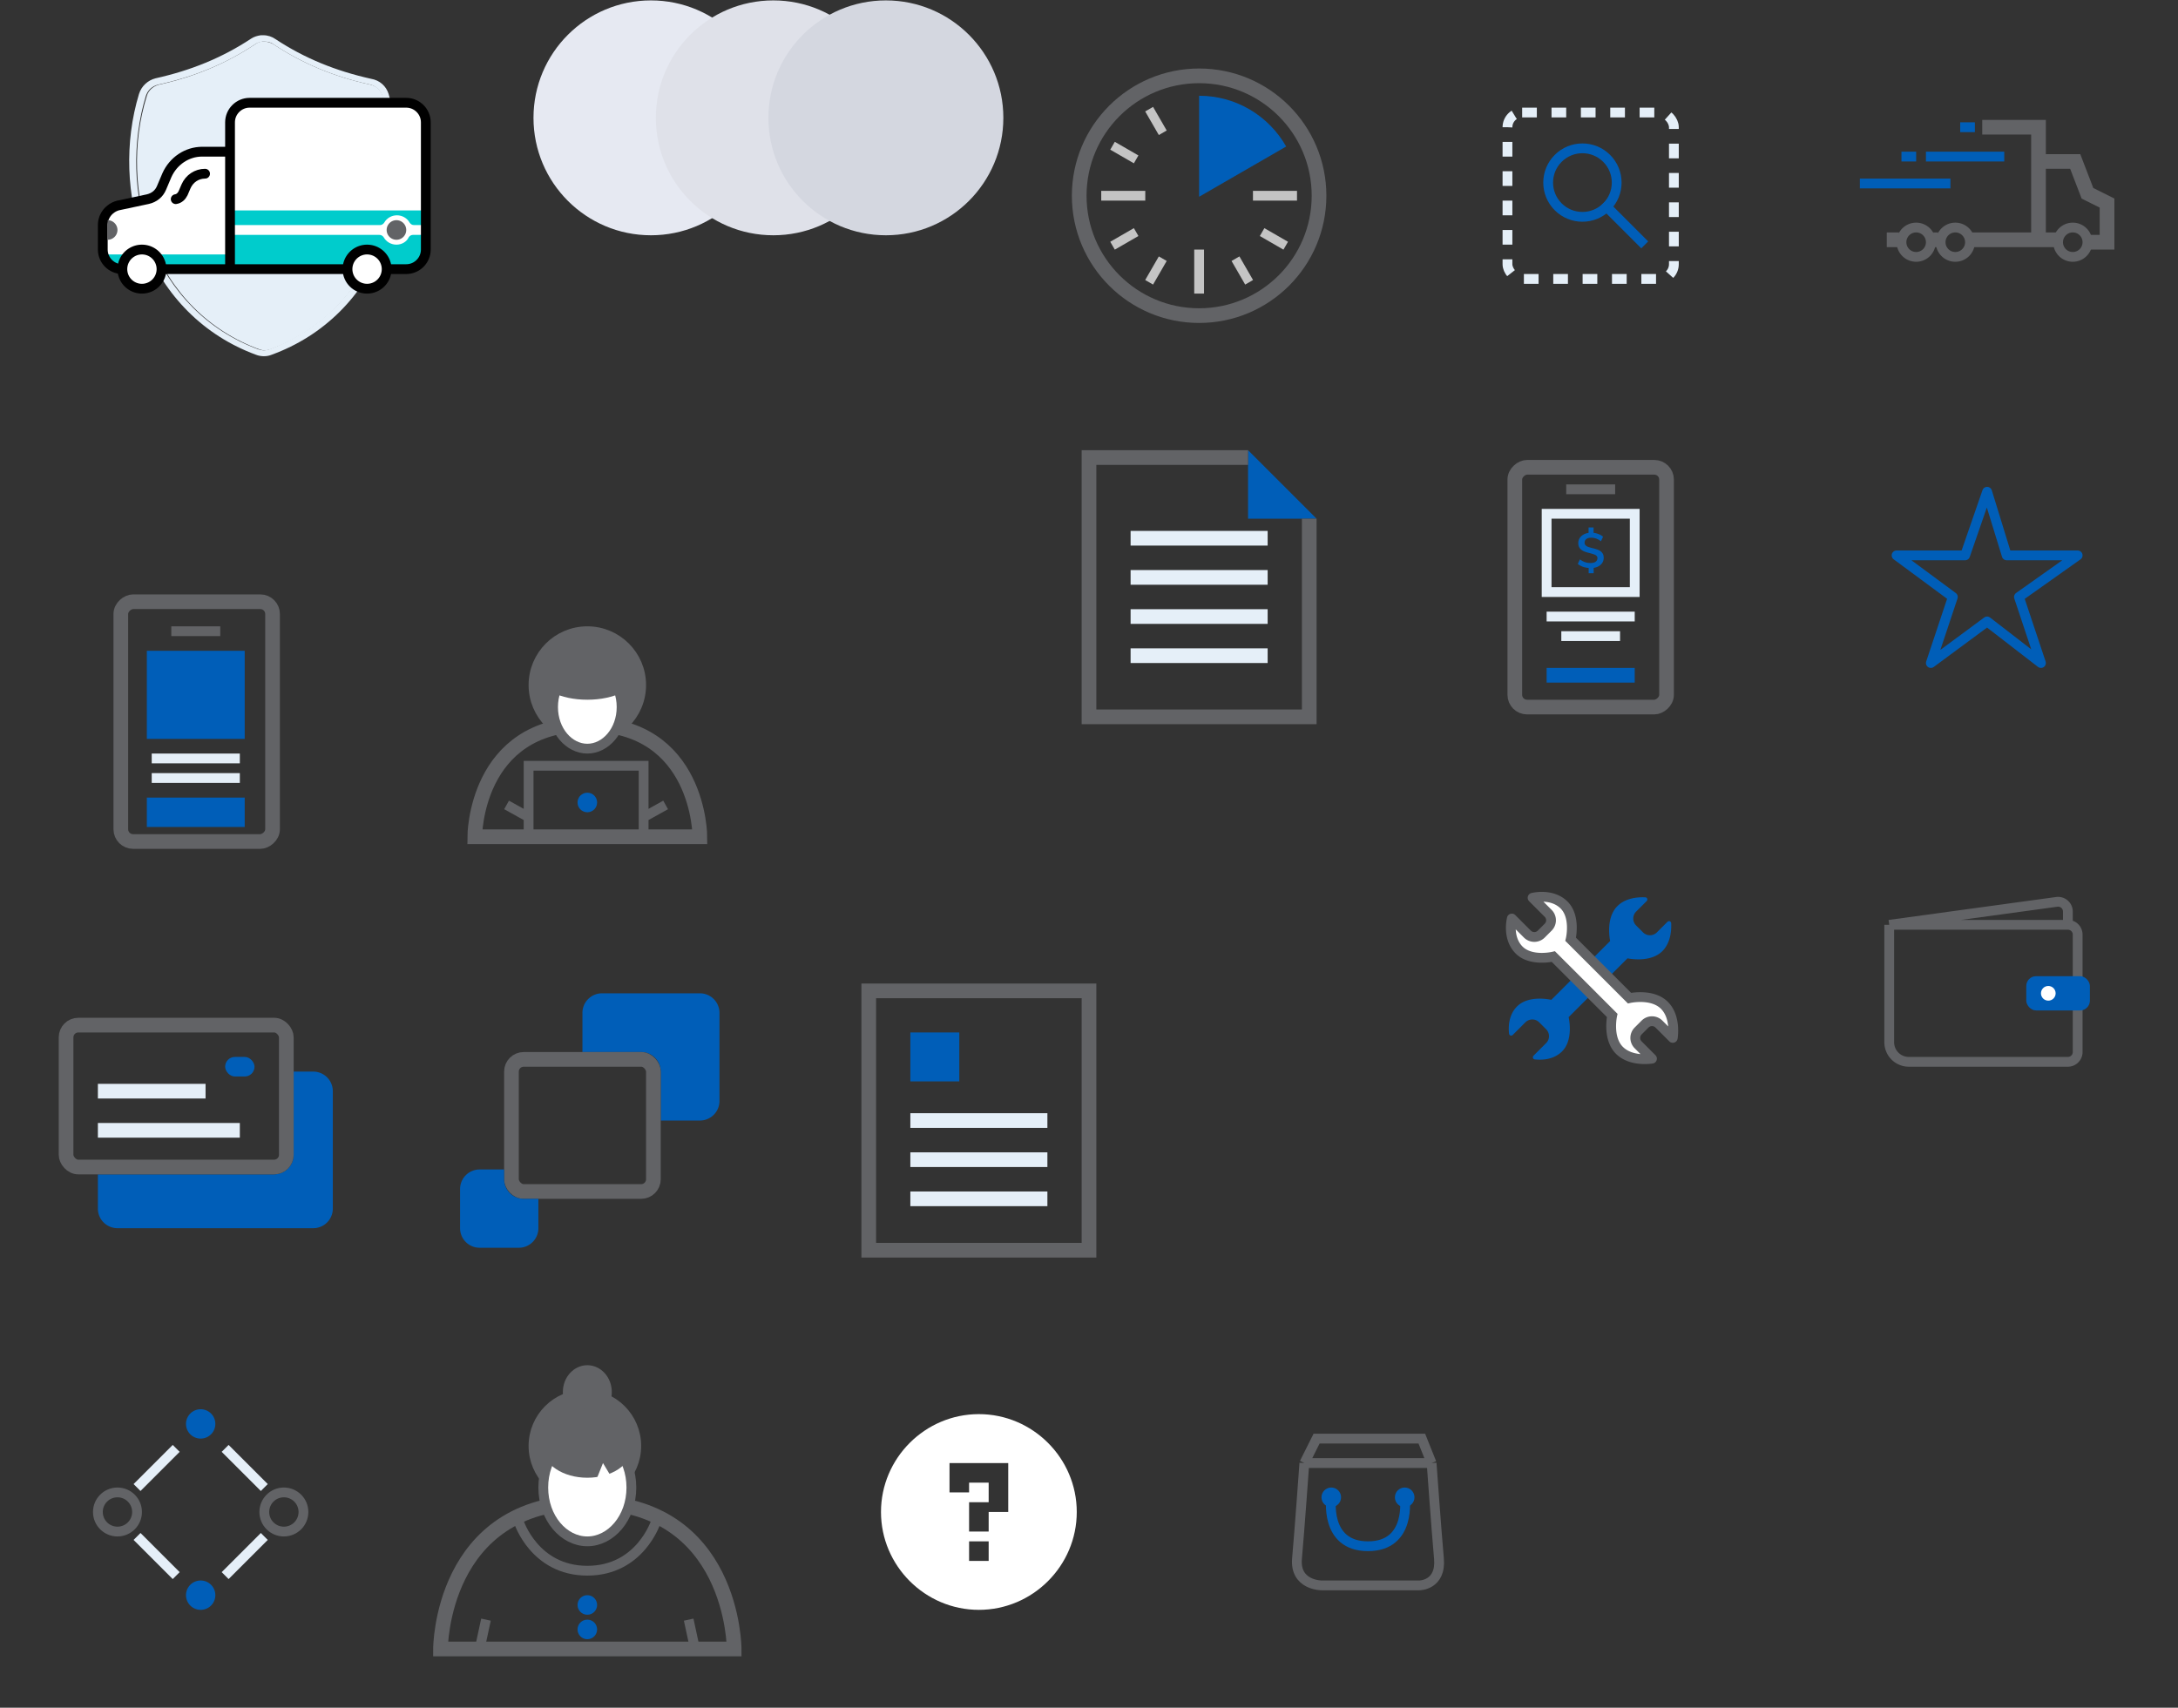 <?xml version="1.0" encoding="utf-8"?>

<svg width="445" height="349" viewBox="0 0 445 349" xmlns="http://www.w3.org/2000/svg" xmlns:xlink="http://www.w3.org/1999/xlink">
<rect x="0" y="0" width="445" height="349" fill="#333333" stroke="none"/>
<svg width="80" height="80" viewBox="0 0 80 80" id="availability" y="109" xmlns="http://www.w3.org/2000/svg">
<path fill="none" d="M-1-1h82v82H-1z"/>
<path fill="none" d="M0 0h80v80H0z"/>
<rect transform="rotate(-90 40.186 38.475)" x="15.686" y="22.975" width="49" height="31" rx="2.5" stroke="#626366" stroke-width="3" fill="none"/>
<path d="M35 20h10" stroke="#626366" stroke-width="2"/>
<path d="M31 46h18M31 50h18" stroke="#E5EFF8" stroke-width="2"/>
<path fill="#005EB8" d="M30 24h20v18H30zM30 54h20v6H30z"/>
</svg>

<svg width="96" height="49" fill="none" viewBox="0 0 96 49" id="brand" x="109" xmlns="http://www.w3.org/2000/svg">
<circle cx="24" cy="24.082" r="24" fill="#E6E9F2"/>
<circle cx="49" cy="24.082" r="24" fill="#DFE1E9"/><circle cx="72" cy="24.082" r="24" fill="#D4D7E0"/>
</svg>

<svg width="80" height="80" fill="none" viewBox="0 0 80 80" id="broker" x="80" y="109" xmlns="http://www.w3.org/2000/svg">
<path d="M0 0h80v80H0z"/>
<circle cx="40" cy="31" r="11" fill="#626366" stroke="#626366" stroke-width="2"/>
<path d="M17 62h46s0-23-23-23-23 23-23 23z" stroke="#626366" stroke-width="3"/>
<path d="M47 35.5c0 4.862-3.288 8.5-7 8.5s-7-3.638-7-8.5 3.288-8.5 7-8.5 7 3.638 7 8.5z" fill="#fff" stroke="#626366" stroke-width="2"/>
<path d="M56 55.5L51.5 58m0 0v4H28v-4m23.5 0V47.5H28V58m-4.5-2.5L28 58" stroke="#626366" stroke-width="2"/>
<path d="M49 29c0 .798-.673 1.79-2.376 2.641C44.98 32.463 42.64 33 40 33c-2.64 0-4.98-.537-6.624-1.359C31.673 30.79 31 29.798 31 29s.673-1.79 2.376-2.641C35.02 25.537 37.36 25 40 25c2.64 0 4.98.537 6.624 1.359C48.327 27.21 49 28.202 49 29z" fill="#626366" stroke="#626366" stroke-width="2"/>
<circle cx="40" cy="55" r="2" fill="#005EB8"/>
</svg>

<svg width="80" height="80" fill="none" viewBox="0 0 80 80" id="clock" x="205" xmlns="http://www.w3.org/2000/svg">
<path d="M0 0h80v80H0z"/>
<circle cx="40" cy="40" r="24.5" stroke="#626366" stroke-width="3"/>
<path fill="#C4C4C4" d="M39 51h2v9h-2zM20 41v-2h9v2zM51 41v-2h9v2zM22.773 51.018l-.929-1.608 4.825-2.786.928 1.608zM30.59 58.156l-1.609-.929 2.786-4.824 1.608.928zM28.981 22.773l1.609-.928 2.785 4.824-1.608.929zM51.018 57.228l-1.608.928-2.785-4.824 1.608-.929zM21.844 30.59l.928-1.608 4.825 2.785-.929 1.608zM58.157 49.41l-.929 1.609-4.824-2.786.928-1.608z"/>
<path fill-rule="evenodd" clip-rule="evenodd" d="M57.785 29.942L40 40.211V19.57c7.626 0 14.276 4.179 17.785 10.371z" fill="#005EB8"/>
</svg>

<svg width="80" height="80" fill="none" viewBox="0 0 80 80" id="contract" x="205" y="80" xmlns="http://www.w3.org/2000/svg">
<path d="M0 0h80v80H0z"/>
<path d="M26 30h28M26 38h28M26 46h28M26 54h28" stroke="#E5EFF8" stroke-width="3"/>
<path fill-rule="evenodd" clip-rule="evenodd" d="M50 12l14 14H50V12z" fill="#005EB8"/>
<path fill-rule="evenodd" clip-rule="evenodd" d="M50 15H19v50h42V26h3v42H16V12h34v3z" fill="#626366"/>
</svg>

<svg width="80" height="80" fill="none" viewBox="0 0 80 80" id="credit-cards" y="189" xmlns="http://www.w3.org/2000/svg">
<path d="M0 0h80v80H0z"/>
<path fill-rule="evenodd" clip-rule="evenodd" d="M20 51v7a4 4 0 0 0 4 4h40a4 4 0 0 0 4-4V34a4 4 0 0 0-4-4h-4v17a4 4 0 0 1-4 4H20z" fill="#005EB8"/>
<path d="M20 34h22M20 42h29" stroke="#E5EFF8" stroke-width="3"/>
<rect x="46" y="27" width="6" height="4" rx="2" fill="#005EB8"/>
<rect x="13.5" y="20.5" width="45" height="29" rx="2.5" stroke="#626366" stroke-width="3"/>
</svg>

<svg width="80" height="80" fill="none" viewBox="0 0 80 80" id="diversity" x="80" y="189" xmlns="http://www.w3.org/2000/svg">
<path d="M0 0h80v80H0z"/>
<path fill-rule="evenodd" clip-rule="evenodd" d="M43 14a4 4 0 0 0-4 4v8h12a4 4 0 0 1 4 4v10h8a4 4 0 0 0 4-4V18a4 4 0 0 0-4-4H43z" fill="#005EB8"/>
<rect x="24.5" y="27.5" width="29" height="27" rx="2.5" stroke="#626366" stroke-width="3"/>
<path fill-rule="evenodd" clip-rule="evenodd" d="M23 50h-5a4 4 0 0 0-4 4v8a4 4 0 0 0 4 4h8a4 4 0 0 0 4-4v-6h-3a4 4 0 0 1-4-4v-2z" fill="#005EB8"/>
</svg>

<svg width="80" height="80" fill="none" viewBox="0 0 80 80" id="document" x="160" y="189" xmlns="http://www.w3.org/2000/svg">
<path d="M0 0h80v80H0z"/>
<path d="M26 40h28M26 48h28M26 56h28" stroke="#E5EFF8" stroke-width="3"/>
<path stroke="#626366" stroke-width="3" d="M17.5 13.5h45v53h-45z"/>
<path fill="#005EB8" d="M26 22h10v10H26z"/>
</svg>

<svg width="80" height="80" fill="none" viewBox="0 0 80 80" id="find" x="285" xmlns="http://www.w3.org/2000/svg">
<path d="M0 0h80v80H0z"/>
<circle cx="38.314" cy="37.314" r="7" transform="rotate(-45 38.314 37.314)" stroke="#005EB8" stroke-width="2"/>
<path stroke="#005EB8" stroke-width="2" d="M42.557 41.557l8.485 8.485"/>
<rect x="23" y="23" width="34" height="34" rx="3" stroke="#E5EFF8" stroke-width="2" stroke-dasharray="3 3"/>
</svg>

<svg width="80" height="80" fill="none" viewBox="0 0 80 80" id="instant-coverage" x="285" y="80" xmlns="http://www.w3.org/2000/svg">
<path d="M0 0h80v80H0z"/>
<rect x="24.5" y="64.5" width="49" height="31" rx="2.5" transform="rotate(-90 24.5 64.5)" stroke="#626366" stroke-width="3"/>
<path d="M35 20h10" stroke="#626366" stroke-width="2"/>
<path d="M31 58h18" stroke="#005EB8" stroke-width="3"/>
<path d="M31 46h18M34 50h12M31 25h18v16H31z" stroke="#E5EFF8" stroke-width="2"/>
<path d="M42.66 34c0 .533-.186.987-.56 1.36-.373.367-.87.597-1.49.69v1.1h-1.02v-1.08a4.55 4.55 0 0 1-1.24-.26c-.373-.14-.7-.327-.98-.56l.43-.93c.34.253.684.44 1.03.56.354.12.733.18 1.14.18.453 0 .8-.087 1.04-.26.247-.173.37-.423.37-.75a.602.602 0 0 0-.2-.47c-.133-.12-.3-.213-.5-.28a8.515 8.515 0 0 0-.83-.25 9.57 9.57 0 0 1-1.23-.38 2.163 2.163 0 0 1-.81-.6c-.227-.273-.34-.637-.34-1.09 0-.533.194-.99.58-1.37.394-.38.9-.617 1.52-.71v-1.1h1.02v1.09c.38.047.74.14 1.08.28.347.14.633.313.86.52l-.43.93c-.62-.487-1.283-.73-1.99-.73-.413 0-.743.09-.99.27-.24.18-.36.43-.36.75 0 .22.07.4.21.54.14.133.317.24.53.32.22.08.514.163.88.25.487.12.88.243 1.18.37.307.12.567.31.78.57.213.26.32.607.32 1.04z" fill="#005EB8"/>
</svg>

<svg width="80" height="80" fill="none" viewBox="0 0 80 80" id="manufacturing" x="285" y="160" xmlns="http://www.w3.org/2000/svg">
<path d="M0 0h80v80H0z"/>
<path d="M47.517 35.85l-12.02 12.02s1.115 4.652-1.415 7.072c-1.79 1.712-4.231 1.71-5.507 1.562-.384-.045-.514-.491-.24-.764l2.565-2.566a2 2 0 0 0 0-2.828l-1.414-1.414a2 2 0 0 0-2.829 0l-2.565 2.565c-.273.273-.72.143-.764-.24-.148-1.276-.15-3.718 1.562-5.508 2.42-2.53 7.07-1.414 7.07-1.414l12.022-12.02s-1.016-4.551 1.414-7.072c1.715-1.78 4.358-1.927 5.763-1.86.404.02.56.486.275.773l-2.15 2.148a2 2 0 0 0 0 2.829l1.415 1.414a2 2 0 0 0 2.829 0l2.148-2.149c.286-.286.753-.13.773.275.067 1.405-.081 4.047-1.86 5.763-2.52 2.43-7.072 1.414-7.072 1.414z" fill="#005EB8"/>
<path d="M47.932 43.982L35.912 31.96s1.115-4.651-1.415-7.071c-2.53-2.42-6.364-1.414-6.364-1.414l3.182 3.182a2 2 0 0 1 0 2.828L29.901 30.9a2 2 0 0 1-2.828 0l-3.182-3.182s-1.006 3.834 1.414 6.364 7.07 1.414 7.07 1.414l12.022 12.021s-1.016 4.551 1.414 7.071c2.43 2.52 6.717 1.768 6.717 1.768L49.7 53.528a2 2 0 0 1 0-2.829l1.414-1.414a2 2 0 0 1 2.829 0l2.828 2.829s.752-4.288-1.768-6.718c-2.52-2.43-7.07-1.414-7.07-1.414z" fill="#fff"/>
<path d="M35.911 31.96l-.707.708-.396-.396.131-.544.972.233zm12.021 12.022l.218.976-.536.12-.389-.39.707-.706zm8.839 8.132l.985.172a1 1 0 0 1-1.692.535l.707-.707zm-4.243 4.242l.708-.707a1 1 0 0 1-.535 1.692l-.173-.985zm-6.717-1.768l.72-.694-.72.694zm-1.414-7.07l.707-.708.388.389-.12.536-.975-.218zM32.376 35.495l-.233-.972.544-.13.396.395-.707.707zm-7.071-1.414l.722-.69-.722.69zm-1.414-6.364l-.968-.253a1 1 0 0 1 1.675-.454l-.707.707zm4.242-4.242l-.707.707a1 1 0 0 1 .454-1.675l.253.968zm8.485 7.778l12.021 12.02-1.414 1.415-12.02-12.02 1.413-1.415zm11.314 12.728a128.08 128.08 0 0 1-.216-.977h.002l.005-.001.014-.003.05-.01a11.466 11.466 0 0 1 .775-.122 12.938 12.938 0 0 1 1.995-.09c1.547.052 3.617.428 5.14 1.897l-1.388 1.44c-.996-.961-2.462-1.292-3.82-1.339a10.94 10.94 0 0 0-2.181.15 5.847 5.847 0 0 0-.155.03l-.005.001h.001l-.217-.976zm7.765.694c1.509 1.454 1.994 3.414 2.131 4.898a11.833 11.833 0 0 1-.038 2.478l-.023.164-.007.047-.003.015v.007c-.001.001-.001.001-.986-.171l-.985-.173v-.002l.004-.026.017-.116a9.83 9.83 0 0 0 .03-2.04c-.117-1.267-.516-2.666-1.528-3.641l1.388-1.44zm.367 8.145l-2.828-2.829 1.414-1.414 2.828 2.828-1.414 1.415zm-4.243-2.829l-1.414 1.414-1.414-1.414 1.414-1.414 1.414 1.414zm-1.414 2.829l2.829 2.828-1.415 1.414-2.828-2.828 1.414-1.414zm2.121 3.535l.172.985h-.002l-.005.002-.015.002a9.364 9.364 0 0 1-.211.03 11.835 11.835 0 0 1-2.478.038c-1.484-.137-3.444-.622-4.898-2.13l1.44-1.389c.975 1.012 2.374 1.41 3.642 1.528a9.84 9.84 0 0 0 2.04-.03 5.42 5.42 0 0 0 .115-.017l.026-.004h.003l.171.985zm-7.437-1.074c-1.469-1.523-1.845-3.592-1.898-5.14a12.938 12.938 0 0 1 .18-2.6 7.892 7.892 0 0 1 .043-.22l.003-.014v-.005l.001-.002c0-.001 0-.002.977.216l.976.217-.001.004a10.94 10.94 0 0 0-.18 2.335c.047 1.359.378 2.825 1.339 3.821l-1.44 1.388zm-1.401-7.058l-12.021-12.02 1.414-1.415 12.02 12.021-1.413 1.414zM32.376 35.497l.233.972h-.001-.002l-.005.002-.015.003a5.587 5.587 0 0 1-.224.047 12.711 12.711 0 0 1-2.64.217c-1.561-.04-3.657-.414-5.14-1.965l1.445-1.382c.938.98 2.377 1.313 3.746 1.347a10.694 10.694 0 0 0 2.337-.207l.029-.006a.102.102 0 0 1 .005-.001l.232.972zm-7.794-.724c-1.441-1.506-1.835-3.373-1.891-4.781a9.958 9.958 0 0 1 .182-2.307c.013-.064.025-.116.034-.153l.01-.045a.847.847 0 0 1 .004-.014l.001-.005v-.002h.001l.968.252.967.253v-.001-.001.002l-.005.02-.022.1a7.95 7.95 0 0 0-.142 1.82c.046 1.141.36 2.457 1.338 3.48l-1.445 1.383zm.016-7.762l3.182 3.182-1.415 1.414-3.181-3.182 1.414-1.414zm4.596 3.182l1.414-1.414 1.414 1.414-1.414 1.414-1.414-1.414zm1.414-2.828l-3.182-3.182 1.414-1.414 3.182 3.182-1.414 1.414zm-2.475-3.89l-.253-.967h.003l.005-.002.014-.003a4.88 4.88 0 0 1 .198-.045 9.95 9.95 0 0 1 2.307-.182c1.409.056 3.275.45 4.781 1.891l-1.382 1.445c-1.023-.978-2.339-1.292-3.48-1.337a7.941 7.941 0 0 0-1.82.141l-.1.022-.02.005h-.002.002l-.253-.967zm7.055.692c1.55 1.483 1.925 3.58 1.965 5.14a12.7 12.7 0 0 1-.253 2.814l-.01.05-.004.015a.16.16 0 0 0-.001.005v.002h-.001l-.973-.232-.972-.233v-.004l.007-.029a9.444 9.444 0 0 0 .11-.635c.06-.435.114-1.036.097-1.702-.035-1.369-.367-2.808-1.347-3.745l1.382-1.446zm-4.58 4.612a1 1 0 0 0 0-1.414l1.414-1.414a3 3 0 0 1 0 4.242l-1.414-1.414zm-2.828 1.414a1 1 0 0 0 1.414 0l1.414 1.414a3 3 0 0 1-4.243 0l1.415-1.414zm22.627 21.213a1 1 0 0 0 0 1.415l-1.414 1.414a3 3 0 0 1 0-4.243l1.414 1.414zm2.829-1.414a1 1 0 0 0-1.415 0l-1.414-1.414a3 3 0 0 1 4.243 0l-1.414 1.414z" fill="#626366"/>
</svg>

<svg width="80" height="80" fill="none" viewBox="0 0 80 80" id="members" y="269" xmlns="http://www.w3.org/2000/svg">
<path d="M0 0h80v80H0z"/>
<path d="M54 35l-3.556-3.556L46 27M36 53l-3.556-3.556L28 45M46 53l3.556-3.556L54 45M28 35l3.556-3.556L36 27" stroke="#E5EFF8" stroke-width="2"/>
<circle cx="41" cy="22" r="3" fill="#005EB8"/>
<circle cx="41" cy="57" r="3" fill="#005EB8"/>
<circle cx="58" cy="40" r="4" stroke="#626366" stroke-width="2"/>
<circle cx="24" cy="40" r="4" stroke="#626366" stroke-width="2"/>
</svg>

<svg width="80" height="80" fill="none" viewBox="0 0 80 80" id="partners" x="80" y="269" xmlns="http://www.w3.org/2000/svg">
<path d="M0 0h80v80H0z"/>
<circle cx="39.5" cy="26.5" r="10.5" fill="#626366" stroke="#626366" stroke-width="2"/>
<path d="M44 15.5c0 2.577-1.878 4.5-4 4.5s-4-1.923-4-4.5 1.878-4.5 4-4.5 4 1.923 4 4.5z" fill="#626366" stroke="#626366" stroke-width="2"/>
<path d="M10 68h60s0-30-30-30-30 30-30 30z" stroke="#626366" stroke-width="3"/>
<path d="M49 35c0 6.254-4.192 11-9 11s-9-4.746-9-11 4.192-11 9-11 9 4.746 9 11z" fill="#fff" stroke="#626366" stroke-width="2"/>
<path d="M48 27c0 1.218-.74 2.444-2.19 3.41C44.365 31.373 42.314 32 40 32c-2.315 0-4.366-.628-5.81-1.59C32.74 29.445 32 28.219 32 27s.74-2.444 2.19-3.41C35.635 22.627 37.686 22 40 22c2.315 0 4.366.628 5.81 1.59C47.26 24.555 48 25.781 48 27z" fill="#626366" stroke="#626366" stroke-width="2"/>
<path d="M43.2 30L42 33h3l-1.8-3z" fill="#fff"/>
<path d="M26 42s3.182 10 14 10 14-10 14-10" stroke="#626366" stroke-width="2"/>
<circle cx="40" cy="59" r="2" fill="#005EB8"/>
<circle cx="40" cy="64" r="2" fill="#005EB8"/>
<path d="M60.706 62L62 68m-44 0l1.294-6" stroke="#626366" stroke-width="2"/>
</svg>

<svg width="109" height="109" fill="none" viewBox="0 0 109 109" id="program" xmlns="http://www.w3.org/2000/svg">
<path d="M79.4 19.2c3 9.9 2.7 21-1 30.5-4.1 10.8-12.2 18.9-22.9 22.8-.5.2-1 .3-1.6.3-.5 0-1.1-.1-1.6-.3-10.6-3.9-18.7-12-22.9-22.8-3.6-9.5-4-20.6-1-30.5.5-1.6 1.8-2.8 3.4-3.2 7.2-1.6 13.6-4.2 19.5-8.1.6-.4 1.3-.6 2-.7h.5c.9 0 1.8.3 2.5.8 5.9 3.9 12.3 6.5 19.5 8.1 1.8.3 3.1 1.5 3.6 3.1zm-2.2 30.1c3.5-9.2 3.9-20.1.9-29.7-.3-1.1-1.3-2-2.4-2.3C68.3 15.7 61.8 13 55.8 9c-.5-.4-1.2-.5-1.8-.5h-.4c-.5.1-1 .2-1.4.5-6 4-12.5 6.7-19.9 8.3-1.2.3-2.1 1.1-2.5 2.3-2.9 9.6-2.6 20.4.9 29.7 4 10.4 11.8 18.3 22.1 22.1.4.1.8.2 1.1.2.4 0 .8-.1 1.1-.2 10.4-3.9 18.2-11.7 22.2-22.1z" fill="#E5EFF8"/>
<path d="M78.2 19.6c2.9 9.6 2.6 20.5-.9 29.7-4 10.4-11.8 18.3-22.1 22.1-.4.1-.7.2-1.1.2-.4 0-.8-.1-1.1-.2-10.3-3.8-18.1-11.6-22.1-22.1-3.5-9.2-3.9-20.1-.9-29.7.3-1.1 1.3-2 2.5-2.3C39.7 15.7 46.2 13 52.2 9c.4-.3.9-.5 1.4-.5h.4c.6 0 1.3.2 1.8.5 6 4 12.5 6.7 19.9 8.3 1.2.3 2.1 1.1 2.5 2.3z" fill="#E5EFF8"/>
<path d="M83 55H47V25c0-2.2 1.8-4 4-4h32c2.2 0 4 1.8 4 4v26c0 2.2-1.8 4-4 4zM41.3 31c-3.1 0-5.9 1.9-7.2 4.8L33 38.4c-.5 1.2-1.5 2-2.8 2.3L24.1 42c-1.8.5-3.1 2.1-3.1 4v5c0 2.2 1.8 4 4 4h22V31h-6" fill="#fff"/>
<path d="M24 55h21c1.1 0 2-.9 2-2v-1H22v1c0 1.1.9 2 2 2zM47 43v3h30.6c.4 0 .7-.2.9-.5.5-.9 1.5-1.5 2.6-1.5s2.1.6 2.6 1.5c.2.3.5.5.9.5H87v-3H47zM84.4 48c-.4 0-.7.2-.9.5-.4.9-1.4 1.5-2.5 1.5s-2.1-.6-2.6-1.5c-.2-.3-.5-.5-.9-.5H47v7h36c2.2 0 4-1.8 4-4v-3h-2.6z" fill="#0CC"/>
<path d="M83 55H47V25c0-2.2 1.8-4 4-4h32c2.2 0 4 1.8 4 4v26c0 2.2-1.8 4-4 4zM41.3 31c-3.1 0-5.9 1.9-7.2 4.8L33 38.4c-.5 1.2-1.5 2-2.8 2.3L24.1 42c-1.8.5-3.1 2.1-3.1 4v5c0 2.2 1.8 4 4 4h22V31h-6" stroke="#000" stroke-width="2" stroke-miterlimit="10"/>
<path d="M75 59a4 4 0 1 0 0-8 4 4 0 0 0 0 8zM29 59a4 4 0 1 0 0-8 4 4 0 0 0 0 8z" fill="#fff" stroke="#000" stroke-width="2" stroke-miterlimit="10" stroke-linejoin="round"/>
<path d="M81 49a2 2 0 1 0 0-4 2 2 0 0 0 0 4zM22 45v4c1.1 0 2-.9 2-2s-.9-2-2-2z" fill="#626366"/>
<path d="M41.9 35.5c-1.7 0-3.2 1-3.9 2.6l-.6 1.4c-.3.6-.8 1.1-1.5 1.2" stroke="#000" stroke-width="2" stroke-miterlimit="10" stroke-linecap="round"/>
</svg>

<svg width="80" height="80" viewBox="0 0 80 80" id="question" x="160" y="269" xmlns="http://www.w3.org/2000/svg">
<path fill="none" d="M-1-1h582v402H-1z"/>
<g>
<path fill="#fff" d="M20 40c0-11 9-20 20-20s20 9 20 20-9 20-20 20-20-9-20-20zm14-10v6h4v-2h4v4h-4v6h4v-4h4V30H34zm8 20v-4h-4v4h4z" clip-rule="evenodd" fill-rule="evenodd"/>
</g>
</svg>

<svg width="80" height="80" fill="none" viewBox="0 0 80 80" id="retail" x="240" y="269" xmlns="http://www.w3.org/2000/svg">
<path d="M0 0h80v80H0z"/>
<path d="M26.5 30l2.5-5h21.5l2 5m-26 0h26m-26 0s-1 14-1.5 19.5 5 5.5 5 5.5h20s4.5 0 4-5.5S52.5 30 52.5 30" stroke="#626366" stroke-width="2"/>
<circle cx="32" cy="37" r="2" fill="#005EB8"/>
<circle cx="47" cy="37" r="2" fill="#005EB8"/>
<path d="M47 37s1.5 10-7.5 10S32 37 32 37" stroke="#005EB8" stroke-width="2"/>
</svg>

<svg width="80" height="80" fill="none" viewBox="0 0 80 80" id="specialization" x="365" xmlns="http://www.w3.org/2000/svg">
<path d="M0 0h80v80H0z"/>
<path d="M33.5 37.5H15M44.5 32h-16M38.5 26h-3M26.5 32h-3" stroke="#005EB8" stroke-width="2"/>
<circle cx="26.5" cy="49.5" r="3" stroke="#626366" stroke-width="2"/>
<circle cx="34.5" cy="49.5" r="3" stroke="#626366" stroke-width="2"/>
<circle cx="58.5" cy="49.5" r="3" stroke="#626366" stroke-width="2"/>
<path d="M55.5 49h-18M61.5 49.5h4v-8l-4-2L59 33h-7.5v-7H40M51.5 33v16M23 49h-2.5M31 49h-1" stroke="#626366" stroke-width="3"/>
</svg>

<svg width="80" height="80" fill="none" viewBox="0 0 80 80" id="star" x="365" y="80" xmlns="http://www.w3.org/2000/svg">
<path d="M0 0h80v80H0z"/>
<path d="M36.5 33.5l4.5-13 4 13h14.5l-12 8.5L52 55.5 41 47l-11.5 8.5L34 42l-11.5-8.5h14z" stroke="#005EB8" stroke-width="2" stroke-linejoin="round"/>
</svg>

<svg width="80" height="80" fill="none" viewBox="0 0 80 80" id="wallet" x="365" y="160" xmlns="http://www.w3.org/2000/svg">
<path d="M0 0h80v80H0z"/>
<path d="M21 29h36.5M21 29l34.229-4.689a2 2 0 0 1 2.271 1.982V29M21 29v24a4 4 0 0 0 4 4h32.5a2 2 0 0 0 2-2V31a2 2 0 0 0-2-2v0" stroke="#626366" stroke-width="2"/>
<rect x="49" y="39.5" width="13" height="7" rx="2" fill="#005EB8"/>
<circle cx="53.5" cy="43" r="1.5" fill="#fff"/>
</svg>

</svg>